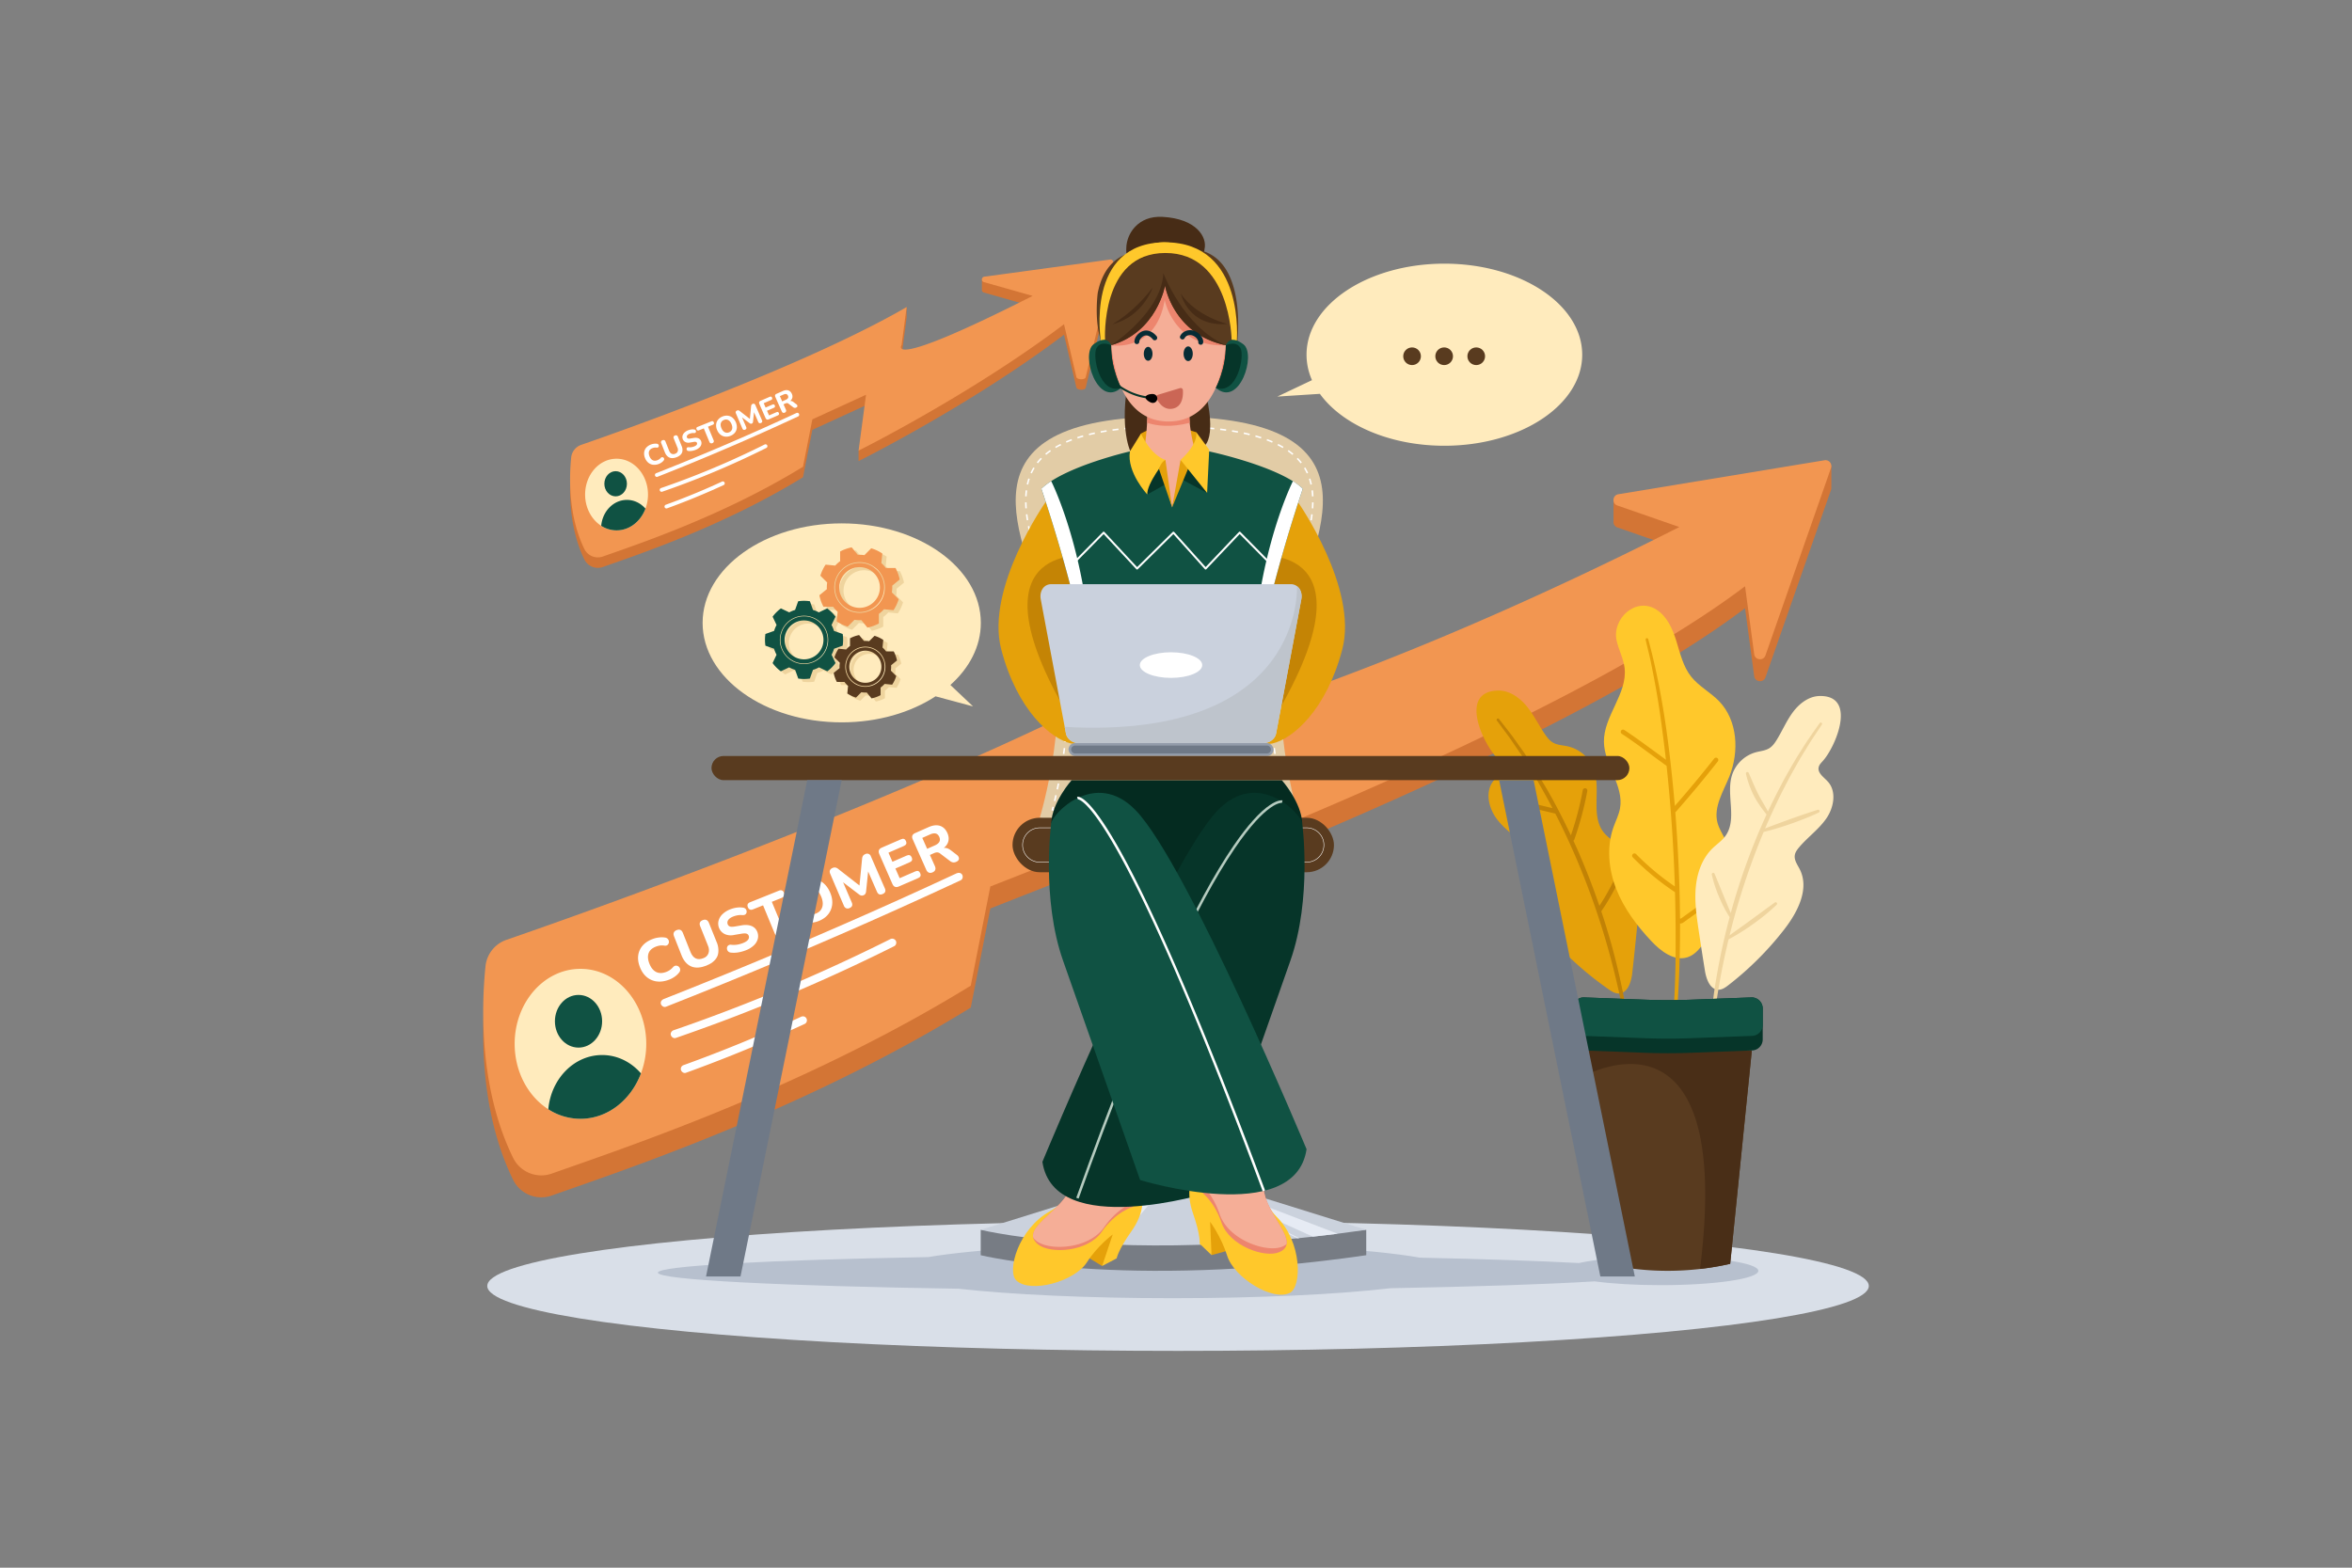 <svg xmlns="http://www.w3.org/2000/svg" viewBox="0 0 4680 3120"><rect x="0" y="0" width="4680" height="3120" fill="#808080" stroke="none"/><defs><style>.cls-1,.cls-6{fill:#fff;}.cls-1{opacity:0;}.cls-2{fill:#d37535;}.cls-3{fill:#f29651;}.cls-4{fill:#ffebbd;}.cls-5{fill:#105243;}.cls-7{fill:#d9dfe8;}.cls-8{fill:#b7c0ce;}.cls-9{fill:#e5a10a;}.cls-10{fill:#c18205;}.cls-11{fill:#ffc82b;}.cls-12{fill:#efd49e;}.cls-13{fill:#c7c365;}.cls-14{fill:#593b1f;}.cls-15{fill:#492e17;}.cls-16{fill:#063529;}.cls-17{fill:#e2cca6;}.cls-18{fill:#c48405;}.cls-19{fill:#ffcc5a;}.cls-20{fill:#ffe0a1;}.cls-21{fill:#777c84;}.cls-22{fill:#cbd2dd;}.cls-23{fill:#e6ebf4;}.cls-24{fill:#16292d;}.cls-25{fill:#472c16;}.cls-26{fill:#f5ae97;}.cls-27{fill:#ed856e;}.cls-28{fill:#351314;}.cls-29{fill:#072c35;}.cls-30{fill:#cb6655;}.cls-31{fill:#020202;}.cls-32{fill:#042b20;}.cls-33{fill:#b6ccc0;}.cls-34{fill:#cad1dd;}.cls-35{fill:#939caa;}.cls-36{fill:#6f7987;}.cls-37{fill:#bec4cc;}</style></defs><title>10</title><g id="_10" data-name="10"><rect class="cls-1" width="4680" height="3120"/><path class="cls-2" d="M3644,926.76l-64.28,18.83-11.21,13.91,1.92,10.06L3319.27,1011l-11.22-17.15h-97.5v42l.27.08a11.45,11.45,0,0,0,7.45,13.79l123.19,42.85c-623,315.71-999.26,405.68-999.26,405.68l21-158.13v-43.67l-67.72,53.79,5.49,16,11.25,2.67c-435.09,239.47-1137.65,487.6-1304.48,545.22a62.34,62.34,0,0,0-41.69,52.55c-7.67,74.65-14.13,240.17,54.85,381.18a62.46,62.46,0,0,0,76.88,31.52c149.88-52.93,501.72-169.86,833.8-374l39-197.39,234.55-92.17-11.81,54.9-13.86,20.75v43.67S3085,1503.59,3472.3,1210.46l18.19,135.19c1.63,12.1,18.43,13.81,22.45,2.29l130.39-373a11.39,11.39,0,0,0,.47-5.94l.2-.18Z"/><path class="cls-3" d="M3630.49,916l-410.3,67.63c-11.87,2-13.28,18.45-1.92,22.41l123.19,42.85c-623,315.71-999.26,405.68-999.26,405.68l21-158.13c-428.89,248-1181.95,514-1355.46,574a62.34,62.34,0,0,0-41.69,52.55c-7.67,74.65-14.13,240.17,54.85,381.18a62.46,62.46,0,0,0,76.88,31.52c149.88-52.93,501.72-169.86,833.8-374l39-197.39,234.55-92.17-25.67,119.32S3085,1459.92,3472.3,1166.79L3490.49,1302c1.63,12.1,18.43,13.81,22.45,2.28l130.39-373A11.6,11.6,0,0,0,3630.49,916Z"/><path class="cls-4" d="M1285.92,2077.4a166.52,166.52,0,0,1-10.57,58.82c-20,53.17-66.36,90.41-120.35,90.41a118.09,118.09,0,0,1-64-19c-39.94-25.56-66.93-74.29-66.93-130.22,0-82.42,58.62-149.24,130.92-149.24S1285.92,1995,1285.92,2077.4Z"/><ellipse class="cls-5" cx="1151.13" cy="2032.52" rx="46.96" ry="52.42"/><path class="cls-5" d="M1275.35,2136.22c-20,53.17-66.36,90.41-120.35,90.41a118.09,118.09,0,0,1-64-19c5.49-60.6,51.33-107.91,107.09-107.91C1228.42,2099.71,1255.8,2113.7,1275.35,2136.22Z"/><path class="cls-6" d="M1331,1949.89q-13.11,4.9-24.43,3.32a38.36,38.36,0,0,1-19.89-8.84q-8.58-7.27-13.41-19.7t-3.33-23.28a36.47,36.47,0,0,1,8.77-19.43q7.32-8.46,20.35-13.31a51.73,51.73,0,0,1,12.15-2.88,43.71,43.71,0,0,1,11.75.08,9.16,9.16,0,0,1,6.31,3.4,8.56,8.56,0,0,1,1.73,5.89,8,8,0,0,1-2.56,5.32c-1.54,1.43-3.73,2-6.48,1.53a29.94,29.94,0,0,0-8.34-.21,36.09,36.09,0,0,0-8,2q-11.57,4.32-14.91,13t1.41,20.92q4.77,12.19,13.28,16.59t20.12.08a35,35,0,0,0,7.17-3.71,32,32,0,0,0,6.29-5.57c1.92-2.18,4-3.26,6.09-3.25a8.19,8.19,0,0,1,5.49,2.05,8.11,8.11,0,0,1,.84,11.55,39.48,39.48,0,0,1-8.77,8.3A51.66,51.66,0,0,1,1331,1949.89Z"/><path class="cls-6" d="M1404.88,1922c-8.53,3.26-19.78,5.65-29.6,1.38-9.33-4-15.65-12.82-19.17-22.14q-7.53-19-15-38c-1.11-2.82-1.21-5.29-.29-7.39s2.81-3.69,5.7-4.79q8.76-3.32,12.25,5.49,7.53,19,15.12,38,3.83,9.59,10.23,12.74t14.85-.09c11.59-3.7,14.38-15.62,9.47-25.87q-7.64-19-15.22-38-3.51-8.81,5.22-12.17c2.8-1.07,5.24-1.14,7.32-.18s3.69,2.84,4.82,5.66q7.59,18.93,15.24,37.84c3.86,8,5.22,20.6,1.54,28.87C1423.11,1912.94,1413.24,1918.77,1404.88,1922Z"/><path class="cls-6" d="M1483.9,1891.33a73.69,73.69,0,0,1-15.2,4.15,51.06,51.06,0,0,1-14.49.37,8.33,8.33,0,0,1-5.83-2.95,8.77,8.77,0,0,1-1.9-5.64,7.31,7.31,0,0,1,2.11-5.19,7.45,7.45,0,0,1,6.25-1.8,44.88,44.88,0,0,0,11.66-.17A54.87,54.87,0,0,0,1478,1877q8.18-3.21,10.72-7.12a7.88,7.88,0,0,0,1-7.68,6.65,6.65,0,0,0-4.59-4.12c-2.17-.61-5.52-.53-10,.21l-13.91,2.36c-12.24,2.87-25.2-1.42-30.28-13.43a23.22,23.22,0,0,1-1.19-14.66,28.09,28.09,0,0,1,7.86-13.17,45.58,45.58,0,0,1,15.63-9.72,56.22,56.22,0,0,1,13-3.38,41.65,41.65,0,0,1,12.51.16,7.9,7.9,0,0,1,5.26,2.94,8.36,8.36,0,0,1,1.69,5.27,6.67,6.67,0,0,1-2.21,4.87c-1.42,1.33-3.65,1.93-6.58,1.7a36.65,36.65,0,0,0-9,.34,44.32,44.32,0,0,0-8.95,2.48c-4.75,1.87-8.06,4.21-9.92,7a8.8,8.8,0,0,0-1,8.58,7.14,7.14,0,0,0,4.5,4.3c2.13.71,5.32.71,9.58,0l13.88-2.36c12.16-2,25.26,0,30.61,12.41a22.63,22.63,0,0,1,1.27,14.41,27.46,27.46,0,0,1-7.81,13A47.38,47.38,0,0,1,1483.9,1891.33Z"/><path class="cls-6" d="M1554.11,1863.19q-4.3,1.72-7.53.31a9.88,9.88,0,0,1-5-5.63q-11.67-28-23.23-56.07c-8,3.19-12,4.78-19.94,8q-7.32,2.91-10.23-4.2t4.42-10q28.62-11.38,57.18-22.93,7.28-3,10.22,4.13t-4.34,10c-8,3.22-11.92,4.82-19.88,8q11.61,28,23.31,56c1.18,2.8,1.35,5.27.53,7.41S1557,1862,1554.11,1863.19Z"/><path class="cls-6" d="M1629.85,1832.66a44.09,44.09,0,0,1-22.66,3.39,38.44,38.44,0,0,1-19.65-8.44q-8.7-7-13.78-19.18t-4-23.17a37.17,37.17,0,0,1,7.77-19.54q6.64-8.54,18.37-13.35t22.57-3.47a38.07,38.07,0,0,1,19.51,8.32q8.65,7,13.79,19t4.17,23.19a37.12,37.12,0,0,1-7.65,19.73Q1641.66,1827.8,1629.85,1832.66Zm-6.19-14.57q9.87-4.06,12.53-13.15t-2.45-21.1q-5.16-12.15-13.45-16.56t-18.24-.33q-9.72,4-12.46,13T1592,1801q5.07,12,13.5,16.57T1623.66,1818.09Z"/><path class="cls-6" d="M1690.42,1807.23a8.39,8.39,0,0,1-6.72.35,8.93,8.93,0,0,1-4.53-5q-13.71-31.87-27.29-63.81-1.65-3.85-.4-6.78a9,9,0,0,1,5.14-4.55,10.06,10.06,0,0,1,5.84-.89,13.65,13.65,0,0,1,5.44,2.78q21.11,16.56,42.29,33,2.6-26.55,5.17-53.09a13.45,13.45,0,0,1,1.74-5.83,9.77,9.77,0,0,1,4.58-3.51,7.79,7.79,0,0,1,11.27,4.55q13.8,31.82,27.73,63.58,3.46,7.9-4.32,11.25c-5.26,2.25-9.06.74-11.36-4.53q-8.8-20.16-17.56-40.32-2.07,20.08-4.15,40.18a11.58,11.58,0,0,1-1.48,4.34,7.27,7.27,0,0,1-3.5,2.72,7.67,7.67,0,0,1-4.46.65,10.31,10.31,0,0,1-4.15-1.95q-16.1-12.2-32.13-24.44,8.61,20,17.26,40.07Q1698.25,1804,1690.42,1807.23Z"/><path class="cls-6" d="M1788.6,1764.25q-9,3.88-12.91-5-13.1-29.77-26.09-59.59-3.87-8.9,5.07-12.75,19.21-8.31,38.41-16.69,6.7-2.92,9.6,3.64t-3.77,9.62q-15.53,6.78-31.06,13.52c3.17,7.24,4.75,10.86,7.93,18.1q14.29-6.19,28.58-12.44,6.83-3,9.79,3.7t-3.88,9.67q-14.3,6.24-28.61,12.45c3.39,7.72,5.1,11.57,8.5,19.29q15.61-6.78,31.2-13.58,6.75-3,9.67,3.61t-3.77,9.63Q1807.94,1755.88,1788.6,1764.25Z"/><path class="cls-6" d="M1855.66,1736.13c-2.8,1.23-5.28,1.41-7.44.52a9.83,9.83,0,0,1-5.09-5.48q-13.56-30.33-27-60.72-3.82-8.65,4.84-12.47,13.32-5.87,26.61-11.78,12.92-5.73,22.68-2.64t14.79,14.22q3.87,8.63,2,16.34t-9.15,13.47q6.6-.85,13.34,4.14c5,3.8,7.48,5.7,12.48,9.49q4.18,3.12,4.37,7.3c.13,2.79-1.65,5-5.31,6.64a11.53,11.53,0,0,1-6.63,1.13,13.44,13.44,0,0,1-6.08-2.92c-7.72-5.84-11.58-8.77-19.27-14.62a10,10,0,0,0-5.93-2.35,15.1,15.1,0,0,0-6.21,1.45l-8.35,3.7c4,8.84,5.93,13.25,9.89,22.08,1.25,2.77,1.5,5.23.75,7.4S1858.45,1734.89,1855.66,1736.13Zm-10.8-46.82,15.26-6.77q13.71-6.09,8.81-17t-18.53-4.72c-6.09,2.71-9.14,4.06-15.24,6.75C1839,1676.25,1841,1680.6,1844.86,1689.31Z"/><path class="cls-6" d="M1324.84,2003.74q58-22.85,115.64-46.35t115.09-47.71q57.57-24.27,114.86-49.19,57.12-24.87,113.93-50.41t113.34-51.75l14-6.5c3.92-1.82,4.91-7.46,2.87-10.94-2.35-4-7-4.7-11-2.87q-56.2,26.16-112.73,51.68T1677.54,1840q-56.8,24.84-113.92,49-56.67,24-113.63,47.29-57.39,23.49-115,46.3l-14.36,5.67c-4,1.58-6.82,5.35-5.58,9.84,1,3.82,5.79,7.18,9.84,5.59Z"/><path class="cls-6" d="M1344.77,2065.71q43.39-15,86.39-31t85.57-33.27q43.15-17.42,85.84-35.93,42.12-18.26,83.75-37.6t82.76-39.75l10.37-5.17c3.75-1.87,5.1-7.47,2.87-10.94a8.2,8.2,0,0,0-11-2.87q-40.87,20.44-82.25,39.84-41.56,19.49-83.63,37.89c-28.33,12.39-54.43,23.42-83,35.07q-42.33,17.22-85.09,33.37t-85.91,31.18q-5.46,1.9-10.94,3.79c-4,1.37-7,5.55-5.59,9.85,1.27,3.91,5.61,7,9.85,5.58Z"/><path class="cls-6" d="M1364.8,2135.08q23.37-8.46,46.59-17.31t46.3-18.09q23.07-9.25,46-18.88,23.64-9.95,47.12-20.27,22.64-10,45.1-20.31l5.73-2.65a8,8,0,0,0,3.67-4.78,8.18,8.18,0,0,0-.8-6.16,8.09,8.09,0,0,0-4.78-3.68,9.12,9.12,0,0,0-6.17.81q-35.86,16.6-72.16,32.26-10.25,4.41-20.52,8.75l1.91-.81q-27.48,11.6-55.19,22.63t-55.64,21.5q-15.66,5.86-31.39,11.56a8.59,8.59,0,0,0-4.79,3.68,8.18,8.18,0,0,0-.8,6.16c1.25,3.86,5.63,7.12,9.84,5.59Z"/><path class="cls-2" d="M2215.3,521.71l-30.7,9-5.36,6.65.92,4.8-136.09,28.67-5.36-8.19-84.91-7.1V575.6l.12,0a5.47,5.47,0,0,0,3.56,6.59l97.19,27.57C1757.06,760.62,1794,707.56,1794,707.56L1804,632V611.15l-32.36,25.7,2.63,7.62,5.37,1.27c-207.85,114.4-543.47,232.94-623.17,260.46a29.8,29.8,0,0,0-19.92,25.11c-3.66,35.66-6.74,114.73,26.21,182.09a29.83,29.83,0,0,0,36.72,15.06c71.6-25.29,239.68-81.15,398.33-178.67l18.62-94.3,106.84-49L1715,886.91l-6.62,9.91v20.86s223.77-111.52,408.77-251.55l24.52,104.72c.78,5.77,16.65,6.59,18.57,1.09L2215,544.72a5.56,5.56,0,0,0,.22-2.84l.09-.08Z"/><path class="cls-3" d="M2208.85,516.56l-250.45,34.1a5.55,5.55,0,0,0-.92,10.71l97.19,27.57C1757.06,739.76,1794,686.69,1794,686.69l10-75.54c-204.89,118.48-564.64,245.56-647.53,274.19a29.78,29.78,0,0,0-19.92,25.1c-3.66,35.67-6.74,114.74,26.21,182.1a29.84,29.84,0,0,0,36.72,15.06c71.6-25.29,239.68-81.15,398.33-178.68l18.62-94.29,106.84-49L1708.4,896.82s223.77-111.52,408.77-251.55L2141.69,750c.78,5.78,16.65,6.6,18.57,1.09L2215,523.86A5.55,5.55,0,0,0,2208.85,516.56Z"/><path class="cls-4" d="M1289.38,984.23a79.61,79.61,0,0,1-5.05,28.1c-9.56,25.4-31.7,43.19-57.49,43.19a56.39,56.39,0,0,1-30.57-9.08c-19.08-12.21-32-35.49-32-62.21,0-39.37,28-71.29,62.54-71.29S1289.38,944.86,1289.38,984.23Z"/><ellipse class="cls-5" cx="1224.99" cy="962.79" rx="22.44" ry="25.04"/><path class="cls-5" d="M1284.33,1012.33c-9.56,25.4-31.7,43.19-57.49,43.19a56.39,56.39,0,0,1-30.57-9.08c2.62-29,24.52-51.55,51.16-51.55C1261.91,994.89,1275,1001.57,1284.33,1012.33Z"/><path class="cls-6" d="M1310.93,923.32a23.86,23.86,0,0,1-11.67,1.59,18.25,18.25,0,0,1-9.5-4.23,22.91,22.91,0,0,1-6.41-9.41,22.46,22.46,0,0,1-1.59-11.12,17.41,17.41,0,0,1,4.19-9.28,23.35,23.35,0,0,1,9.72-6.36,24.29,24.29,0,0,1,5.81-1.37,21,21,0,0,1,5.61,0,4.4,4.4,0,0,1,3,1.63,4.08,4.08,0,0,1,.82,2.81,3.77,3.77,0,0,1-1.22,2.54,3.56,3.56,0,0,1-3.1.74,13.64,13.64,0,0,0-4-.1,16.37,16.37,0,0,0-3.83.94q-5.52,2.06-7.12,6.22t.67,10q2.28,5.82,6.35,7.93t9.61,0a16.86,16.86,0,0,0,3.42-1.77,14.92,14.92,0,0,0,3-2.66,3.72,3.72,0,0,1,5.53-.58,3.88,3.88,0,0,1,.4,5.52,18.66,18.66,0,0,1-4.19,4A24.64,24.64,0,0,1,1310.93,923.32Z"/><path class="cls-6" d="M1346.21,910c-4.08,1.56-9.45,2.7-14.14.66-4.46-1.93-7.47-6.12-9.16-10.57q-3.6-9.06-7.17-18.13a4,4,0,0,1,2.58-5.82c2.79-1.06,4.74-.18,5.85,2.62q3.6,9.09,7.23,18.17c1.21,3.06,2.84,5.08,4.88,6.09a8.64,8.64,0,0,0,7.1,0c5.53-1.77,6.87-7.47,4.52-12.36q-3.64-9.08-7.27-18.15-1.68-4.2,2.5-5.81a4.43,4.43,0,0,1,3.49-.09,4.69,4.69,0,0,1,2.3,2.71q3.63,9,7.28,18.07c1.85,3.82,2.5,9.84.74,13.8C1354.92,905.67,1350.2,908.45,1346.21,910Z"/><path class="cls-6" d="M1384,895.35a35.38,35.38,0,0,1-7.26,2,24.78,24.78,0,0,1-6.93.18,4,4,0,0,1-2.78-1.41,4.19,4.19,0,0,1-.9-2.7,3.46,3.46,0,0,1,1-2.48,3.59,3.59,0,0,1,3-.86,20.9,20.9,0,0,0,5.57-.08,26,26,0,0,0,5.5-1.48q3.9-1.53,5.12-3.4a3.79,3.79,0,0,0,.48-3.67,3.22,3.22,0,0,0-2.2-2,12.24,12.24,0,0,0-4.8.11l-6.64,1.12c-5.85,1.38-12-.68-14.46-6.41a11.07,11.07,0,0,1-.57-7,13.39,13.39,0,0,1,3.75-6.28,21.73,21.73,0,0,1,7.47-4.65,26.37,26.37,0,0,1,6.22-1.61,19.77,19.77,0,0,1,6,.07,3.81,3.81,0,0,1,2.52,1.41,3.92,3.92,0,0,1,.8,2.51,3.17,3.17,0,0,1-1,2.33,4,4,0,0,1-3.14.81,17.91,17.91,0,0,0-4.32.16,21.32,21.32,0,0,0-4.28,1.19,9.65,9.65,0,0,0-4.74,3.37,4.21,4.21,0,0,0-.5,4.1,3.42,3.42,0,0,0,2.15,2.05,10,10,0,0,0,4.58,0l6.63-1.12c5.81-1,12.06,0,14.62,5.92a10.83,10.83,0,0,1,.61,6.88,13.11,13.11,0,0,1-3.73,6.23A22.62,22.62,0,0,1,1384,895.35Z"/><path class="cls-6" d="M1417.5,881.9a4.55,4.55,0,0,1-3.6.15,4.72,4.72,0,0,1-2.38-2.69q-5.58-13.38-11.1-26.79c-3.81,1.53-5.71,2.29-9.52,3.8q-3.51,1.39-4.89-2c-.93-2.26-.22-3.86,2.11-4.78q13.67-5.45,27.32-11c2.32-.94,3.94-.28,4.88,2s.25,3.85-2.08,4.79c-3.79,1.54-5.69,2.3-9.49,3.83q5.55,13.39,11.14,26.77a4.68,4.68,0,0,1,.25,3.54A4.3,4.3,0,0,1,1417.5,881.9Z"/><path class="cls-6" d="M1453.68,867.32a21.07,21.07,0,0,1-10.82,1.62,18.49,18.49,0,0,1-9.39-4,22.77,22.77,0,0,1-6.58-9.17,22.44,22.44,0,0,1-1.9-11.07,17.75,17.75,0,0,1,3.71-9.33,20.91,20.91,0,0,1,8.78-6.38,21.24,21.24,0,0,1,10.78-1.66,18.22,18.22,0,0,1,9.32,4,25.14,25.14,0,0,1,8.58,20.15,17.75,17.75,0,0,1-3.66,9.43A20.81,20.81,0,0,1,1453.68,867.32Zm-3-7a9.57,9.57,0,0,0,6-6.28q1.27-4.33-1.17-10.09t-6.42-7.9a9.82,9.82,0,0,0-8.72-.16,9.59,9.59,0,0,0-6,6.19q-1.32,4.27,1.13,10.08t6.45,7.92A9.73,9.73,0,0,0,1450.72,860.36Z"/><path class="cls-6" d="M1482.62,855.17a4,4,0,0,1-3.21.17,4.22,4.22,0,0,1-2.16-2.39q-6.55-15.23-13-30.48a4,4,0,0,1-.19-3.24,4.24,4.24,0,0,1,2.45-2.17,4.78,4.78,0,0,1,2.79-.43,6.5,6.5,0,0,1,2.6,1.33q10.08,7.9,20.2,15.77,1.25-12.68,2.47-25.36a6.44,6.44,0,0,1,.83-2.78,4.62,4.62,0,0,1,2.19-1.68,4.06,4.06,0,0,1,3.19-.22,4.17,4.17,0,0,1,2.19,2.39q6.6,15.2,13.25,30.38,1.66,3.76-2.06,5.37t-5.43-2.17q-4.2-9.63-8.39-19.26l-2,19.2a5.6,5.6,0,0,1-.7,2.07,3.58,3.58,0,0,1-1.68,1.3,3.69,3.69,0,0,1-2.13.31,4.92,4.92,0,0,1-2-.93q-7.69-5.82-15.35-11.68,4.11,9.58,8.24,19.15C1485.81,852.34,1485.11,854.13,1482.62,855.17Z"/><path class="cls-6" d="M1529.52,834.64q-4.29,1.86-6.17-2.39-6.25-14.22-12.46-28.47-1.85-4.24,2.42-6.09,9.18-4,18.35-8c2.14-.93,3.66-.35,4.59,1.74s.33,3.66-1.8,4.59l-14.84,6.46,3.78,8.65q6.84-3,13.66-5.94c2.17-1,3.73-.37,4.67,1.76s.33,3.67-1.85,4.62l-13.67,5.95,4.07,9.22,14.9-6.49q3.22-1.41,4.62,1.72t-1.8,4.6Q1538.77,830.64,1529.52,834.64Z"/><path class="cls-6" d="M1561.55,821.2a4.4,4.4,0,0,1-3.55.25,4.68,4.68,0,0,1-2.43-2.61q-6.48-14.51-12.9-29c-1.22-2.76-.45-4.74,2.31-6q6.36-2.8,12.71-5.63c4.11-1.82,7.72-2.25,10.84-1.26s5.46,3.25,7.06,6.8a11.87,11.87,0,0,1,1,7.8,11.6,11.6,0,0,1-4.37,6.43,8.7,8.7,0,0,1,6.37,2c2.38,1.82,3.58,2.72,6,4.54a4.55,4.55,0,0,1,2.08,3.48c.06,1.34-.78,2.39-2.53,3.18a5.6,5.6,0,0,1-3.17.54,6.4,6.4,0,0,1-2.91-1.4l-9.2-7a4.71,4.71,0,0,0-2.84-1.12,7.09,7.09,0,0,0-3,.69l-4,1.77c1.88,4.22,2.83,6.32,4.72,10.54a4.7,4.7,0,0,1,.36,3.54A4.27,4.27,0,0,1,1561.55,821.2Zm-5.16-22.36,7.3-3.24q6.54-2.91,4.2-8.13t-8.85-2.26l-7.28,3.23Z"/><path class="cls-6" d="M1308,949q27.69-10.9,55.25-22.14t55-22.79q27.49-11.6,54.87-23.5t54.43-24.08q27.13-12.19,54.14-24.72l6.68-3.1c1.87-.88,2.34-3.57,1.37-5.23a3.9,3.9,0,0,0-5.23-1.37q-26.85,12.5-53.85,24.68t-54.14,24.06q-27.15,11.86-54.43,23.41-27.06,11.46-54.28,22.59-27.42,11.22-55,22.12l-6.86,2.7a3.94,3.94,0,0,0-2.67,4.7c.5,1.83,2.77,3.43,4.7,2.67Z"/><path class="cls-6" d="M1317.49,978.65q41.54-14.32,82.29-30.77,41-16.54,81.07-35.17,22.31-10.37,44.3-21.37a3.86,3.86,0,0,0,1.37-5.22,3.91,3.91,0,0,0-5.23-1.38q-39.07,19.54-79.12,37.08-39.75,17.4-80.45,32.76-23,8.68-46.26,16.7a3.91,3.91,0,0,0-2.67,4.7,3.85,3.85,0,0,0,4.7,2.67Z"/><path class="cls-6" d="M1327.06,1011.79q45-16.31,88.89-35.63,12.18-5.35,24.25-10.95c1.87-.87,2.34-3.57,1.37-5.23a3.91,3.91,0,0,0-5.23-1.37c-28.42,13.16-57.14,25.31-86.38,36.52q-12.42,4.77-24.93,9.29a3.92,3.92,0,0,0-2.67,4.7,3.85,3.85,0,0,0,4.7,2.67Z"/><ellipse class="cls-7" cx="2344.04" cy="2559.31" rx="1374.49" ry="129.23"/><path class="cls-8" d="M3304.62,2500.7c-68.24,0-128.24,5.17-162.85,13-81.33-4.34-189.54-8-316.35-10.71-95.65-16.82-280.43-28.21-492.71-28.21-207.38,0-388.53,10.87-485.95,27.05-319.48,5.82-537.66,17.51-537.66,31,0,14.31,246.2,26.61,598.52,32,103.07,11.53,255.29,18.82,425.09,18.82,174.73,0,330.84-7.72,433.94-19.83,170-3.09,311.32-7.85,406.4-13.65,34.59,4.69,80.8,7.55,131.57,7.55,107.2,0,194.09-12.76,194.09-28.5S3411.82,2500.7,3304.62,2500.7Z"/><path class="cls-9" d="M2980.3,1374.34c22.43-.65,42.9,13.55,57.21,30.84s24.06,37.83,36.77,56.32c4.4,6.4,9.34,12.72,16.09,16.56,8.7,4.94,19.2,5.12,29,7.26a72.89,72.89,0,0,1,51.82,45c15.23,41-7.22,93.49,20.61,127.22,7.79,9.45,18.58,15.84,27.76,23.93,22.33,19.68,34.39,49,38.72,78.4s1.67,59.41-1.22,89q-4.29,43.88-9.18,87.69c-2,17.78-9.15,40.49-27,40.67-7.47.08-14.18-4.25-20.3-8.52a656.52,656.52,0,0,1-122.65-111c-29.63-34.55-56.88-81.65-38.55-123.31,4.3-9.77,11.12-19.59,9.13-30.07-1.18-6.26-5.38-11.48-9.71-16.14-18.88-20.31-43-35.54-59.91-57.53s-24.62-55.2-7.11-76.7c7.89-9.67,21-18.93,17.82-31-1.34-5.08-5.43-8.88-9.15-12.58C2951.91,1482.15,2901.06,1376.66,2980.3,1374.34Z"/><path class="cls-10" d="M3027.21,1502.48c-6.41-9.37-16.28-23.86-22.85-33.46l-25.71-34.74a2.63,2.63,0,1,1,4.11-3.27c8.9,11.43,17.89,22.8,26.66,34.35,6,8.46,16.08,22.55,22.06,31l1.58,2.21,1.49,2.27,11.87,18.22c6.84,10.13,16.69,26.37,22.92,37,20.3,33.39,39.27,70.19,56.42,106.46a626.87,626.87,0,0,0,23.75-90.45,4.6,4.6,0,0,1,9,1.66,637.39,637.39,0,0,1-25.89,97,4.59,4.59,0,0,1-1.92,2.37c2.82,6.07,5.6,12.13,8.31,18.13,15.87,36.18,30.45,73.52,43.46,111.46a438.27,438.27,0,0,0,34-61.81,4.6,4.6,0,0,1,8.4,3.76,446.64,446.64,0,0,1-37.68,67.63,4.38,4.38,0,0,1-1.09,1.1,1317.9,1317.9,0,0,1,39.92,146.27c4.61,20.41,8.55,43.62,12.06,64.07,2.14,14.33,4.06,28.69,6,43a2.86,2.86,0,1,1-5.68.75c-5.22-33.45-12.25-73.42-20-106.2-26.77-117.71-68.34-234.26-123.74-342.23l-.16,0a4.43,4.43,0,0,1-1.08-.13l-98.84-23.66a4.6,4.6,0,1,1,2.14-9l92.43,22.12q-12.87-24.54-26.69-48.45C3052.22,1541.65,3038.47,1520.28,3027.21,1502.48Z"/><path class="cls-11" d="M3295.9,1213.2c21.52,13.6,32.37,38.88,39.88,63.21s13.36,50.09,29.15,70.07c15.42,19.53,38.66,31.3,55.9,49.24,36.86,38.38,40.07,100.24,20.27,149.64-12,29.94-31.82,60.6-23.7,91.82,3.15,12.11,10.29,22.72,15.62,34,15,31.94,15.22,69.42,6.38,103.6s-26.12,65.57-45.08,95.35c-9.17,14.4-19.92,29.44-36.11,34.85-26.59,8.89-53.42-11.76-72.6-32.22-28.68-30.58-54.4-64.75-69.68-103.79s-19.43-83.51-5.33-123c4.41-12.34,10.55-24.18,12.9-37.07,8.22-45.18-31.32-86.41-32-132.32-.8-51.61,47.33-96.12,41.11-147.36-2.29-18.8-11.83-36-15.89-54.47C3207.23,1231.74,3254.62,1187.1,3295.9,1213.2Z"/><path class="cls-9" d="M3225.65,1454.1a4.61,4.61,0,0,1,6.38-1.31c18.1,11.91,35.81,24.85,52.94,37.36l29.83,21.79q-5.15-45.84-11.7-91.5c-4.68-32.54-10.74-66.16-17.37-98.49-2.86-14.73-7.83-33.67-11.21-48.71a2.63,2.63,0,0,1,5.07-1.37c29.44,108.46,43.24,220.41,53,332.11,26.83-30.65,53.14-62.35,78.28-94.34a4.6,4.6,0,1,1,7.23,5.69c-26.65,33.92-54.61,67.53-83.11,99.9a4.55,4.55,0,0,1-1.42,1.07c5.34,70.13,8.78,140.84,9.33,211.5a4.48,4.48,0,0,1,1.36.6l57.69-41.39a4.6,4.6,0,1,1,5.37,7.48L3349.37,1836a10.65,10.65,0,0,1-5.92,2c-.18,0-.35,0-.52,0,.22,60.81-1.73,121.58-6.52,181.89-1.07,14.92-3.53,34.76-5.11,50a2.87,2.87,0,1,1-5.7-.65c1.18-15.11,3.29-34.73,4.12-49.84,2.05-32.79,3.63-67.18,4.11-100q1.05-71.88-.89-143.83a519.07,519.07,0,0,1-84-69.3,4.6,4.6,0,1,1,6.57-6.45,509.72,509.72,0,0,0,77.1,64.4q-3.71-120.24-16.46-240l-.24-.15-36.37-26.56c-17-12.45-34.66-25.32-52.57-37.11A4.61,4.61,0,0,1,3225.65,1454.1Z"/><path class="cls-4" d="M3620.6,1385.18c-21.36.43-40.16,14.89-52.95,32s-21.11,37.1-32.33,55.28c-3.88,6.29-8.29,12.53-14.53,16.49-8,5.11-18,5.77-27.21,8.26a69.41,69.41,0,0,0-47.16,45.21c-12.57,39.69,11.24,88.56-13.64,121.94-7,9.34-16.93,15.93-25.28,24.05-20.31,19.76-30.4,48.16-33.15,76.36s1.2,56.57,5.33,84.59q6.14,41.52,12.84,83c2.72,16.82,10.59,38.07,27.62,37.41,7.1-.27,13.27-4.7,18.89-9a625,625,0,0,0,111.43-111.28c26.56-34.25,50.27-80.3,30.89-119.06-4.55-9.09-11.49-18.11-10.1-28.17.84-6,4.58-11.16,8.49-15.8,17-20.19,39.24-35.81,54.26-57.51s20.83-53.64,3.18-73.26c-7.95-8.83-20.86-17-18.4-28.64,1-4.89,4.75-8.69,8.12-12.38C3652.64,1486.36,3696.06,1383.67,3620.6,1385.18Z"/><path class="cls-12" d="M3410.85,1973.63a1343.72,1343.72,0,0,1,30.78-148.32c-.06-.08-.13-.15-.19-.24a264,264,0,0,1-21.15-40.79,253.59,253.59,0,0,1-14.16-43.73,2.89,2.89,0,0,1,5.47-1.73c10.64,25.71,21.54,52.52,32.24,78.35a1272,1272,0,0,1,71.22-196.1c-9.36-11.85-18.23-24-25.24-37.5a190.74,190.74,0,0,1-15.75-43.56,2.88,2.88,0,0,1,5.42-1.85c6.26,13.79,11.59,27.79,18.5,41.21,6.05,12.11,13.45,23.57,19.93,35.55q12.54-26.81,26.35-52.91c9.23-18,21.6-38.93,31.83-56.32,2.66-4.17,7-10.94,9.78-15.26,10.51-17,23.46-35.18,34.93-51.33a2.63,2.63,0,0,1,4.33,3s-22.83,34.33-22.86,34.35c-5.71,9.33-14.46,23.59-20.15,32.89-6.31,11.38-15.27,26.7-21.4,38.1-3.21,6.22-11,21.29-14.18,27.39-7.24,14.14-15.47,32-22.22,46.36q-6.21,13.71-12.1,27.62c7.43-3,14.91-5.77,22.39-8.54,27.19-10,54.73-20,82.39-28.62a2.88,2.88,0,0,1,2.09,5.34c-8.78,4.26-17.73,8.09-26.77,11.72-27,10.74-54.68,20.11-83,27a1413.9,1413.9,0,0,0-67.9,205.87q9.54-7,19.13-13.79c22.94-16.32,48.1-35.23,71-51.65a2.88,2.88,0,0,1,3.67,4.41,387.47,387.47,0,0,1-33.68,28.76c-19.62,14.87-40.12,28.64-61.93,40.1l-.06,0c-8.44,35-15.55,70.22-21.24,105.41-3.87,24-8,56.88-10.58,81.62a2.87,2.87,0,1,1-5.72-.47Q3405.23,2014.65,3410.85,1973.63Z"/><path class="cls-13" d="M3151,2090.67h.06l-.06,0Z"/><path class="cls-14" d="M3485.8,2090.67l-43.08,424.58a561.41,561.41,0,0,1-246.84.41l-1.81-.41-38.49-375.34-4.58-49.24Z"/><path class="cls-15" d="M3485.8,2090.67l-43.08,424.58a556.83,556.83,0,0,1-59.95,10.23c68.28-547.36-227.19-385.57-227.19-385.57l-4.58-49.24Z"/><path class="cls-16" d="M3507.44,2007v61.64a22,22,0,0,1-22,22l-120.81,4.58q-46.17,1.74-92.39,0l-120.86-4.58a22,22,0,0,1-22-22V2007a22,22,0,0,1,22-22l121.82,4.59q46.17,1.73,92.38,0L3485.4,1985A22,22,0,0,1,3507.44,2007Z"/><path class="cls-5" d="M3507.44,2007v32.65a22,22,0,0,1-22,22l-120.81,4.57q-46.17,1.76-92.39,0l-120.86-4.57a22,22,0,0,1-22-22V2007a22,22,0,0,1,22-22l121.82,4.59q46.17,1.73,92.38,0L3485.4,1985A22,22,0,0,1,3507.44,2007Z"/><path class="cls-17" d="M2566.2,1239.63c50.29-165.65,201.54-410.69-239.55-410.69s-289.83,245-239.54,410.69-18.19,387.89-18.19,387.89l257.73,45,257.74-45S2515.91,1405.27,2566.2,1239.63Z"/><path class="cls-6" d="M2099.76,1614.13l-7.52-1.31.41-1.58q.72-2.74,1.49-5.8l2.91.74c-.37,1.46-.73,2.88-1.08,4.24l4.3.75Z"/><path class="cls-6" d="M2099.91,1594.58l-2.92-.7c.92-3.82,1.83-7.72,2.71-11.6l2.93.67C2101.74,1586.84,2100.83,1590.75,2099.91,1594.58Zm453.46-.13c-.92-3.83-1.83-7.74-2.72-11.63l2.93-.66c.88,3.87,1.79,7.77,2.7,11.59Zm-448.16-23.17-2.94-.63c.83-3.84,1.65-7.76,2.44-11.66l2.94.6C2106.86,1563.49,2106,1567.43,2105.21,1571.28Zm442.87-.12c-.83-3.87-1.66-7.81-2.45-11.7l2.94-.6c.79,3.89,1.61,7.81,2.44,11.66ZM2110,1547.87l-2.95-.56c.75-3.9,1.48-7.84,2.18-11.72l2.95.53C2111.44,1540,2110.71,1544,2110,1547.87Zm433.36-.13c-.74-3.89-1.47-7.85-2.17-11.75l2.95-.53c.7,3.89,1.43,7.83,2.17,11.72Zm-429.14-23.38-3-.5c.66-3.9,1.3-7.85,1.91-11.76l3,.46C2115.48,1516.48,2114.84,1520.45,2114.18,1524.36Zm424.92-.13c-.65-3.91-1.29-7.88-1.9-11.8l3-.46c.61,3.9,1.25,7.86,1.9,11.76Zm-421.23-23.48-3-.43.29-2q.69-4.9,1.34-9.77l3,.39q-.64,4.88-1.34,9.8Zm417.55-.13-.27-1.91q-.71-5-1.36-9.92l3-.4q.66,4.93,1.36,9.9l.27,1.9ZM2121,1477.05l-3-.36c.47-4,.93-7.94,1.34-11.84l3,.32C2121.93,1469.08,2121.47,1473.08,2121,1477.05Zm411.3-.11c-.48-4-.93-8-1.35-11.86l3-.32c.41,3.9.86,7.88,1.34,11.82Zm-408.76-23.66-3-.28c.37-4,.72-8,1-11.87l3,.24C2124.27,1445.3,2123.92,1449.3,2123.54,1453.28Zm406.22-.08c-.37-4-.72-8-1-11.89l3-.24c.32,3.9.66,7.89,1,11.85Zm-404.31-23.76-3-.19c.26-4,.5-8,.7-11.9l3,.16C2126,1421.45,2125.72,1425.46,2125.45,1429.44Zm402.4,0c-.26-4-.5-8-.7-11.92l3-.16c.2,3.93.43,7.93.7,11.88Zm-401.18-23.84-3-.11c.14-4,.25-8,.33-11.9l3,.06C2126.93,1397.55,2126.82,1401.57,2126.67,1405.56Zm400,0c-.14-4-.25-8-.33-11.94l3,0c.08,3.91.19,7.91.33,11.89Zm-.46-23.88v-2c0-3.33,0-6.68.08-10l3,0c0,3.28-.08,6.62-.08,9.93v2Zm-399,0h-3v-2c0-3.32,0-6.67-.07-10l3,0c0,3.29.07,6.65.07,10Zm402.38-23.79-3-.1c.14-4,.31-8,.51-11.94l3,.15C2529.83,1349.88,2529.65,1353.88,2529.52,1357.86Zm-405.73,0c-.13-4-.31-8-.51-11.88l3-.16c.21,3.94.38,8,.52,11.94Zm407-23.74-3-.22c.29-4,.63-8,1-11.92l3,.29C2531.4,1326.15,2531.06,1330.14,2530.77,1334.1Zm-408.24,0c-.29-4-.62-7.95-1-11.85l3-.28c.37,3.92.7,7.93,1,11.91ZM2533,1310.42l-3-.35c.47-4,1-8,1.53-11.87l3,.42C2534,1302.5,2533.47,1306.47,2533,1310.42Zm-412.72,0c-.46-4-1-7.92-1.52-11.79l3-.42c.54,3.89,1.06,7.89,1.52,11.86Zm416.05-23.53-3-.49c.65-4,1.36-7.92,2.11-11.78l3,.57C2537.7,1279,2537,1282.94,2536.34,1286.87Zm-419.37,0c-.65-3.93-1.36-7.87-2.1-11.71l3-.56c.74,3.86,1.45,7.82,2.11,11.77Zm423.88-23.33-2.93-.65c.87-3.91,1.79-7.83,2.76-11.64l2.91.73C2542.63,1255.76,2541.71,1259.65,2540.85,1263.53Zm-428.39,0c-.86-3.89-1.78-7.78-2.74-11.57l2.91-.73c1,3.81,1.89,7.73,2.76,11.65Zm434.2-23-2.88-.82q.9-3.17,1.85-6.29.78-2.58,1.59-5.17l2.87.9q-.81,2.58-1.59,5.14Q2547.55,1237.36,2546.66,1240.49Zm-440,0c-.59-2.09-1.21-4.16-1.83-6.23q-.78-2.57-1.59-5.16l2.86-.89c.54,1.73,1.08,3.46,1.6,5.18q.95,3.12,1.85,6.28Zm447.08-22.71-2.85-.94c1.18-3.59,2.46-7.4,3.8-11.32l2.84,1C2556.17,1210.39,2554.9,1214.19,2553.72,1217.77Zm-454.14,0c-1.19-3.62-2.43-7.32-3.78-11.29l2.84-1c1.36,4,2.6,7.69,3.79,11.32Zm-7.68-22.55q-2-5.57-4-11.23l2.83-1q2,5.67,4,11.25Zm469.51,0-2.83-1q2-5.58,4-11.26l2.83,1Q2563.36,1189.64,2561.41,1195.21Zm-477.49-22.46-4-11.23,2.82-1,4,11.23Zm485.47,0-2.82-1,4-11.23,2.83,1Zm-493.5-22.45q-2-5.62-4-11.26l2.83-1q2,5.63,4,11.24Zm501.54,0-2.83-1q2-5.61,4-11.24l2.83,1Q2579.44,1144.65,2577.43,1150.26ZM2068,1127.75q-1.94-5.67-3.81-11.33l2.85-.94q1.88,5.65,3.8,11.3Zm517.29,0-2.83-1q1.92-5.64,3.79-11.29l2.85,1Q2587.24,1122.07,2585.3,1127.72Zm-524.78-22.67c-1.24-3.9-2.43-7.74-3.54-11.42l2.87-.86c1.11,3.66,2.29,7.49,3.52,11.38Zm532.28,0-2.86-.9c1.23-3.89,2.41-7.71,3.51-11.37l2.88.86C2595.22,1097.31,2594,1101.15,2592.8,1105Zm6.87-22.88-2.89-.81c1.1-3.91,2.14-7.77,3.09-11.48l2.91.75C2601.82,1074.35,2600.77,1078.23,2599.67,1082.16Zm-546,0c-1.11-3.94-2.16-7.83-3.12-11.56l2.91-.74c1,3.7,2,7.57,3.1,11.49Zm552-23.13-2.92-.68c.91-3.94,1.75-7.85,2.5-11.62l2.94.59C2607.39,1051.1,2606.54,1055,2605.62,1059Zm-557.94,0c-.92-4-1.77-7.91-2.52-11.7l2.94-.59c.75,3.76,1.59,7.67,2.5,11.62Zm562.61-23.44-3-.49c.14-.85.28-1.7.41-2.54.48-3.11.91-6.2,1.27-9.2l3,.36c-.37,3-.8,6.16-1.29,9.3C2610.57,1033.8,2610.43,1034.66,2610.29,1035.52Zm-567.28-.06c-.14-.84-.27-1.67-.4-2.51-.49-3.15-.93-6.3-1.3-9.35l3-.37c.37,3,.8,6.14,1.28,9.26.13.83.26,1.66.4,2.49Zm570.14-23.75-3-.22c.29-4,.47-8,.53-11.83l3,.05C2613.63,1003.59,2613.45,1007.63,2613.15,1011.71Zm-573-.06c-.29-4.08-.47-8.12-.53-12l3,0c.06,3.83.23,7.81.52,11.84Zm570.35-23.81c-.21-4-.55-8-1-11.76l3-.38c.49,3.87.85,7.9,1,12Zm-567.68-.06-3-.15c.21-4.09.56-8.13,1.06-12l3,.38C2043.37,979.81,2043,983.77,2042.82,987.78Zm564.64-23.32c-.85-3.89-1.89-7.71-3.08-11.36l2.85-.93a117.7,117.7,0,0,1,3.16,11.65Zm-561.6-.06-2.93-.64a117.72,117.72,0,0,1,3.17-11.65l2.85.93A115.36,115.36,0,0,0,2045.86,964.4Zm554.26-22.25a97.6,97.6,0,0,0-5.48-10.38l2.57-1.56a101.74,101.74,0,0,1,5.64,10.7Zm-546.91-.06-2.73-1.25a101.73,101.73,0,0,1,5.66-10.69l2.56,1.55A100.71,100.71,0,0,0,2053.21,942.09Zm534.76-20a108.53,108.53,0,0,0-7.72-8.86l2.15-2.09a111.08,111.08,0,0,1,7.94,9.11Zm-522.59-.05L2063,920.2a113,113,0,0,1,7.95-9.1l2.15,2.09A107,107,0,0,0,2065.38,922.05Zm506.25-16.82c-2.93-2.47-6.08-4.88-9.36-7.17l1.72-2.46c3.35,2.34,6.57,4.81,9.57,7.33Zm-489.89-.05-1.94-2.29c3-2.52,6.22-5,9.58-7.33l1.71,2.46C2087.81,900.31,2084.66,902.72,2081.74,905.18Zm470.6-13.5c-3.3-1.94-6.79-3.84-10.39-5.65l1.35-2.68c3.65,1.84,7.21,3.77,10.56,5.75Zm-451.31,0-1.52-2.58c3.36-2,6.91-3.91,10.57-5.74l1.34,2.68C2107.83,887.8,2104.33,889.7,2101,891.64ZM2531.22,881c-3.52-1.52-7.22-3-11-4.42l1.06-2.81c3.82,1.43,7.56,2.94,11.13,4.48Zm-409.07,0-1.18-2.75c3.57-1.54,7.31-3,11.13-4.47l1.05,2.81C2129.38,878,2125.68,879.48,2122.15,881Zm22.11-8.3-.29-1.22-.59-1.64.06,0h0c3.68-1.2,7.53-2.37,11.44-3.48l.82,2.88c-3.87,1.1-7.68,2.26-11.33,3.45Zm364.74,0c-3.71-1.21-7.5-2.36-11.33-3.45l.82-2.88c3.87,1.09,7.69,2.26,11.37,3.46l.12,0Zm-22.8-6.49c-3.76-.93-7.65-1.83-11.58-2.67l.63-2.94c4,.86,7.88,1.76,11.67,2.7Zm-319,0-.72-2.91c3.77-.93,7.7-1.84,11.67-2.69l.63,2.93C2174.82,864.36,2170.92,865.26,2167.18,866.18Zm295.79-5c-3.83-.71-7.77-1.4-11.72-2l.48-3c4,.64,7.94,1.33,11.79,2.05Zm-272.56,0-.55-2.95c3.82-.71,7.79-1.4,11.79-2.05l.48,3C2198.15,859.77,2194.21,860.46,2190.41,861.17Zm249.08-3.81c-3.86-.54-7.83-1.05-11.8-1.52l.36-3c4,.47,8,1,11.86,1.53Zm-225.6,0-.42-3c3.86-.53,7.85-1,11.86-1.53l.36,3C2221.69,856.31,2217.72,856.82,2213.89,857.36Zm202-2.82c-3.83-.39-7.82-.76-11.85-1.1l.25-3c4,.34,8,.71,11.91,1.1Zm-178.34,0-.31-3c3.9-.39,7.9-.76,11.91-1.09l.25,3C2245.38,853.77,2241.39,854.14,2237.52,854.53Zm154.62-2c-3.87-.27-7.87-.51-11.88-.73l.16-3c4,.21,8,.46,11.93.73Zm-130.9,0-.21-3c3.91-.27,7.92-.51,11.93-.73l.16,3C2269.13,852,2265.13,852.27,2261.24,852.53Zm107.12-1.28c-3.87-.16-7.88-.3-11.9-.41l.09-3c4,.12,8,.25,11.94.41Zm-83.34,0-.13-3c3.94-.16,8-.3,11.94-.41l.09,3C2293,851,2288.94,851.09,2285,851.25Zm59.54-.67q-5.89-.09-11.91-.13v-3c4,0,8,.07,11.94.13Zm-35.74,0,0-3c3.93-.06,7.92-.11,11.94-.13v3Q2314.71,850.48,2308.82,850.58Z"/><path class="cls-6" d="M2553.55,1614.13l-.51-3,4.3-.75c-.35-1.36-.71-2.78-1.08-4.24l2.9-.74q.78,3.06,1.5,5.8l.41,1.58Z"/><path class="cls-6" d="M2326.65,1653.79l-6.06-1.06.51-3,5.55,1,5.56-1,.51,3Zm17.7-3.1-.52-3,11.62-2,.52,3Zm-35.39,0-11.62-2,.52-3,11.62,2Zm58.63-4.06-.51-3,11.62-2,.51,3Zm-81.87,0-11.63-2,.52-3,11.62,2Zm105.12-4.06-.52-3,11.62-2,.52,3Zm-128.37,0-11.62-2,.52-3,11.62,2Zm151.61-4.06-.51-3,11.62-2,.51,3Zm-174.85,0-11.63-2,.52-3,11.62,2Zm198.1-4.07-.52-3,11.62-2,.52,3Zm-221.35,0-11.62-2,.52-3,11.62,2Zm244.59-4.06-.51-3,11.62-2,.51,3Zm-267.83,0-11.63-2,.52-3,11.62,2Zm291.08-4.06-.52-3,11.62-2,.52,3Zm-314.33,0-11.62-2,.52-3,11.62,2Zm-23.24-4.07-11.63-2,.52-3,11.62,2Zm360.81,0-.51-3,11.62-2,.51,3Zm23.25-4.06-.52-3,11.62-2,.52,3Zm-407.31,0-11.62-2,.52-3,11.62,2Z"/><rect class="cls-14" x="2014.73" y="1627.52" width="639.56" height="108.38" rx="54.19"/><path class="cls-6" d="M2600.1,1716.4H2068.92a34.69,34.69,0,0,1,0-69.38H2600.1a34.69,34.69,0,0,1,0,69.38ZM2068.92,1648a33.69,33.69,0,0,0,0,67.38H2600.1a33.69,33.69,0,0,0,0-67.38Z"/><path class="cls-9" d="M2080.8,998.79s-120.51,171.38-88.57,293.45,99.56,178.74,139.33,187.48,131.17-62,131.17-62L2301,1178.16l-101-143.74Z"/><path class="cls-18" d="M2158.84,1477.47v0c44-12.48,105.16-59.83,105.16-59.83l38.24-239.5L2238,1086.78l-85.82,19.38S1905.67,1087.07,2158.84,1477.47Z"/><path class="cls-9" d="M2670.91,1292.24C2639,1414.3,2571.35,1471,2531.58,1479.71c-7.25,1.59-16.21.55-26-2.22-44-12.48-105.16-59.83-105.16-59.83l-38.24-239.5,64.22-91.38,36.8-52.37,119.15-35.62S2702.85,1170.17,2670.91,1292.24Z"/><path class="cls-18" d="M2505.57,1477.47v0c-44-12.48-105.16-59.83-105.16-59.83l-38.24-239.5,64.22-91.38,85.82,19.38S2758.74,1087.07,2505.57,1477.47Z"/><rect class="cls-19" x="2284.27" y="1690.61" width="96.88" height="416.51"/><rect class="cls-20" x="2299.9" y="1690.61" width="28.62" height="416.51"/><rect class="cls-20" x="2336.68" y="1690.61" width="12.06" height="416.51"/><path class="cls-21" d="M2556.27,2447.62l-157.56-49-63.73-14-63.73,14-157.56,49H1951.41v50.51s286.34,69.89,767.13,0v-50.51Z"/><path class="cls-22" d="M2718.54,2447.62q-29,4.22-56.95,7.76-25,3.15-49.17,5.83-13.65,1.51-27.06,2.87l-3.82.4c-143.73,14.4-265.86,16.2-363.23,12.61q-15.72-.57-30.56-1.33c-152.72-7.74-236.33-28.14-236.33-28.14L2271.25,2348l63.72-14,63.74,14Z"/><polygon class="cls-23" points="2105.37 2469.93 2107.16 2468.53 2307.36 2348.04 2295.48 2345.31 2064.42 2465.71 2105.37 2469.93"/><path class="cls-23" d="M2328.53,2348l-110.22,129.05q-15.72-.57-30.56-1.33L2317.81,2348Z"/><path class="cls-23" d="M2661.59,2455.38q-25,3.15-49.17,5.83L2361.92,2348h19.23Z"/><path class="cls-23" d="M2585.36,2464.08l-3.82.4-232.8-113.83h4.11Z"/><path class="cls-24" d="M2396.06,2105.87v184.57c-72.37,18.07-126.7,0-126.7,0V2105.87a353.7,353.7,0,0,1,38-4.17C2331,2100.23,2363.12,2100.16,2396.06,2105.87Z"/><path d="M2396.06,2257.81v32.63c-72.37,18.07-126.7,0-126.7,0V2105.87a353.7,353.7,0,0,1,38-4.17S2291.19,2264.07,2396.06,2257.81Z"/><path class="cls-5" d="M2592.32,972.59s-100.42,291.34-100.42,445.07H2172.5c0-153.73-100.42-445.07-100.42-445.07a135,135,0,0,1,19.62-15.06c56-36.1,156.58-59.12,156.58-59.12s70.25-36.18,157.77,0C2406.05,898.41,2545.21,928,2592.32,972.59Z"/><path class="cls-6" d="M2127.07,1132.88l23.85-24.19,37.85-38.39,8.72-8.85h-2.8l22.5,24.17,35.82,38.47,8.18,8.79a2,2,0,0,0,2.79,0l24.49-24.21,38.86-38.39,8.93-8.83h-2.79l21.62,24.12,34.48,38.46,7.94,8.85a2,2,0,0,0,2.8,0l22.92-24.15,36.53-38.47,8.37-8.81h-2.8l23.86,24.19,37.86,38.39,8.73,8.85c1.79,1.81,4.58-1,2.79-2.8l-23.85-24.19-37.87-38.38-8.72-8.85a2,2,0,0,0-2.8,0l-22.93,24.14-36.52,38.47-8.37,8.81h2.8L2378.68,1106l-34.48-38.45-7.94-8.85a2,2,0,0,0-2.79,0l-24.5,24.2-38.85,38.4-8.93,8.82H2264l-22.49-24.16-35.82-38.48-8.18-8.78a2,2,0,0,0-2.8,0l-23.85,24.19L2133,1121.24l-8.73,8.84c-1.78,1.81,1,4.61,2.8,2.8Z"/><path class="cls-6" d="M2172.5,1417.66c0-153.73-100.42-445.07-100.42-445.07a135,135,0,0,1,19.62-15.06h0S2183.4,1137.66,2172.5,1417.66Z"/><path class="cls-6" d="M2491.9,1417.66c0-153.73,100.42-445.07,100.42-445.07a135,135,0,0,0-19.62-15.06h0S2481,1137.66,2491.9,1417.66Z"/><path class="cls-25" d="M2243.46,514.53c-6.38-22.79-.39-47.51,16.31-64.28,11.35-11.39,28.36-20.06,53.71-18.65,67.62,3.76,88.9,40.67,83.27,64.16s4.36,294.93,4.36,294.93,20.5,84.17-8.74,99.82-143.49,7-143.49,7-26.18-55.91,2.62-169.79C2273.38,641.17,2254,552.27,2243.46,514.53Z"/><path class="cls-11" d="M2267.11,499.42s34.28-36,102.3-3.88-100,29.13-100,29.13Z"/><path class="cls-9" d="M2270.33,862.94s38-26.74,110-2.76l11.12,28.09-128.76,13.12Z"/><path class="cls-26" d="M2372.3,906.81a101,101,0,0,1-14.07,8.57l-25.94,94.36-25.88-93.81a70.24,70.24,0,0,1-23.26-12.45,16.13,16.13,0,0,1-5.71-16.07c2.56-11.26,4.13-30.68,5-46,.19-3.36.35-6.52.48-9.36.15-3.44.27-6.42.36-8.69.11-3,.17-4.79.17-4.79h83.41c-.12,1.56-.2,3.16-.24,4.79-.08,3,0,6.16.13,9.34.11,2.92.31,5.87.57,8.82a302.14,302.14,0,0,0,7.67,43.93C2376.52,891.71,2377.59,903,2372.3,906.81Z"/><path class="cls-27" d="M2367.32,841.48c-38,9.77-66.09,6.17-84.88-.11.19-3.36.35-6.52.48-9.36.15-3.44.27-6.42.36-8.69h83.34c-.08,3,0,6.16.13,9.34C2366.86,835.58,2367.06,838.53,2367.32,841.48Z"/><path class="cls-26" d="M2472.79,718.57c.82,30-37.8,47.45-53.57,53.28-15.72,34.79-43.86,67-94.07,67-50.51,0-78.65-32.61-94.37-67.64-16.6-6.41-52.68-23.66-51.92-52.69.77-26,16.43-31.08,26.08-31.72a33.7,33.7,0,0,1,6.24.11l18.9-144,95.07-18.25,70.17,13.48L2423,563.52l16.19,123.62S2471.79,680.84,2472.79,718.57Z"/><path class="cls-27" d="M2439.15,687.15s-5.51,50.63-19.91,84.73C2419.24,771.88,2444.85,740.28,2439.15,687.15Z"/><path class="cls-27" d="M2211,687.15s5.5,50.63,19.9,84.73C2230.87,771.88,2205.26,740.28,2211,687.15Z"/><path class="cls-27" d="M2444.84,711.3c-2.24-5.85,4.36-11.43,9.78-8.29,4.5,2.61,8.31,8.35,4.9,20.9-6.63,24.38-20,13.83-19,6.42s7.65-10.64,4.43-18.79Z"/><path class="cls-27" d="M2205.75,711.3c2.24-5.85-4.36-11.43-9.78-8.29-4.5,2.61-8.31,8.35-4.9,20.9,6.63,24.38,20,13.83,19,6.42s-7.65-10.64-4.43-18.79Z"/><path class="cls-28" d="M2277.06,531s-11.34,98.29-88.07,120.58C2189,651.57,2243,611.57,2277.06,531Z"/><path class="cls-27" d="M2439.17,687.14c-103.49,5.06-121.68-90.27-121.68-90.27-17.42,105.55-106.55,90.27-106.55,90.27l-6-.29a33.7,33.7,0,0,1,6.24.11l18.9-144,95.07-18.25,70.17,13.48L2423,563.52Z"/><path class="cls-14" d="M2439.17,687.14c-105.19-22-121-118.82-121-118.82s-15.89,92.39-107,118.64c-9.87-.94-15.63,2-15.63,2-20.22-39-11.29-105.82-11.29-105.82,22.35-113.31,131.27-79.8,131.27-79.8,181.14-54.26,145.3,188.09,145.3,188.09A31.27,31.27,0,0,0,2439.17,687.14Z"/><path class="cls-25" d="M2439.17,687.15c-105.19-22-121-118.82-121-118.82s-15.89,92.39-107,118.64c0,0,100.49-65.31,103.67-143.55C2314.85,543.42,2353.82,649.41,2439.17,687.15Z"/><path class="cls-25" d="M2349.52,584.62s15.31,67,92.6,60C2442.12,644.66,2381.12,630.19,2349.52,584.62Z"/><path class="cls-25" d="M2293.58,572.21s-19.29,57.93-80.25,73.09C2213.33,645.3,2254.8,623.37,2293.58,572.21Z"/><path class="cls-25" d="M2283.53,510.93s-64-5.85-80.08,90.1C2203.45,601,2227.82,522.05,2283.53,510.93Z"/><path class="cls-25" d="M2358.23,510.86s83.64-9.86,88.69,83.44C2446.92,594.3,2432.41,525.6,2358.23,510.86Z"/><path class="cls-29" d="M2357.09,673a11,11,0,0,1,5.83-5.21,13.56,13.56,0,0,1,9.15-.35c5.82,1.65,12.75,7.76,12.33,14.14-.17,2.63,2.81,4.7,5.19,4.54,2.91-.19,4.37-2.55,4.54-5.19.37-5.57-2.76-10.63-6.36-14.6a29.42,29.42,0,0,0-13.74-8.44c-9.74-2.73-21,1.53-25.62,10.68-2.86,5.6,5.83,10,8.68,4.43Z"/><path class="cls-29" d="M2267,680c.3-5.29,6.33-11,11.37-12.21,5.84-1.41,12,3.11,15.83,7.91,1.64,2.06,5.07,1.95,6.89.25a5,5,0,0,0,.25-6.89c-5.89-7.38-16-13.33-25.66-10.64-9.12,2.55-17.87,11.35-18.42,21.11a4.88,4.88,0,1,0,9.74.47Z"/><ellipse class="cls-29" cx="2284.55" cy="704.25" rx="8.69" ry="13.86" transform="translate(-1.07 3.48) rotate(-0.09)"/><ellipse class="cls-29" cx="2364.18" cy="704.13" rx="9.16" ry="14.62" transform="translate(-1.07 3.6) rotate(-0.09)"/><path class="cls-30" d="M2303.58,785.89,2348,772.43a4.42,4.42,0,0,1,5.71,3.91c.67,10.38-.24,32.33-19.26,36.73s-29.52-12.54-33.57-21.1A4.42,4.42,0,0,1,2303.58,785.89Z"/><polygon class="cls-16" points="2282.92 984.11 2319.02 963.81 2314.45 927.58 2286.4 918.72 2283.3 957.11 2282.92 984.11"/><polygon class="cls-16" points="2401.9 981.04 2352.19 954.38 2351.42 920.76 2381.62 915.39 2401.9 981.04"/><path class="cls-11" d="M2319,915.39s-37.65,47.2-36.1,68.72c0,0-41.24-44-34.63-85.69l22-35.48S2289,905.56,2319,915.39Z"/><path class="cls-9" d="M2319,915.39l13.27,94.35-26.23-76.64S2310.58,919,2319,915.39Z"/><polygon class="cls-9" points="2349.1 915.39 2332.29 1009.74 2366.87 925.97 2349.1 915.39"/><path class="cls-11" d="M2406.12,895.15,2401.9,981l-52.8-65.65s35.07-30.41,31.27-55.21Z"/><path class="cls-11" d="M2198.84,676.34s-9.89-172.86,120-172.86,131.8,172.86,131.8,172.86l10.19,4.08s18.49-198.16-142.26-198.16-128,196.9-128,196.9Z"/><path class="cls-5" d="M2419.24,771.87s20.49-37.58,19.93-84.73c0,0,7.1-23,35-1.88C2500.46,705.1,2466.1,812.44,2419.24,771.87Z"/><path class="cls-16" d="M2419.24,771.87s20.49-37.58,19.93-84.73c0,0,19.91-10.25,29,5.45S2461.89,786.76,2419.24,771.87Z"/><path class="cls-5" d="M2230.87,771.87s-20.49-37.58-19.93-84.73c0,0-7.1-23-35.05-1.88C2149.65,705.1,2184,812.44,2230.87,771.87Z"/><path class="cls-16" d="M2230.87,771.87s-20.49-37.58-19.93-84.73c0,0-19.91-10.25-29,5.45S2188.22,786.76,2230.87,771.87Z"/><path class="cls-16" d="M2221.47,765.28c5.1,6.67,12.94,11,20.28,14.74a128.88,128.88,0,0,0,24,9.44A126.86,126.86,0,0,0,2280,792.6a2.06,2.06,0,0,0,2.46-1.4,2,2,0,0,0-1.4-2.46,125.07,125.07,0,0,1-46-17.09c-3.72-2.31-7.47-4.86-10.16-8.39a2.07,2.07,0,0,0-2.74-.71,2,2,0,0,0-.72,2.73Z"/><path class="cls-31" d="M2302.55,794.85a8.84,8.84,0,0,1-10.45,6.85c-4.78-1-13.67-6.89-12.67-11.67s11.5-6.62,16.27-5.63A8.84,8.84,0,0,1,2302.55,794.85Z"/><polygon class="cls-9" points="2192.95 2519.59 2168.11 2504.39 2157.97 2443.87 2195.91 2408.56 2231.99 2412.65 2239.55 2438.38 2192.95 2519.59"/><path class="cls-11" d="M2273,2384.08s5.08,28.77-21.45,66-29.64,54.33-29.64,54.33l-28.94,15.21,21.16-62.86c-.51.35-30.64,22.89-51.35,55.34-24.88,39-113,62.44-140.55,36.21-19.25-18.32,4-102.93,67-137.65s67.91-121.52,67.91-121.52l113.9,39.34Z"/><path class="cls-27" d="M2280.09,2327.51l-22.35,64.31-3.48,10s-33.79,9.13-62.06,49.77-102.89,44.43-126.89,24.88c-5.29-4.32-8.23-8.65-9.31-13-5.64-22.83,38.85-47.29,62.7-79.54,13.9-18.79,17.85-37.83,24.43-51.55C2163.2,2290.55,2280.09,2327.51,2280.09,2327.51Z"/><path class="cls-26" d="M2280.09,2327.51l-22.35,64.31c-10.55,4.1-37.72,17.33-61.29,51.21-30,43.09-109.08,47.1-134.54,26.37a37.13,37.13,0,0,1-5.91-6c-5.64-22.83,38.85-47.29,62.7-79.54,13.9-18.79,17.85-37.83,24.43-51.55C2163.2,2290.55,2280.09,2327.51,2280.09,2327.51Z"/><path class="cls-32" d="M2550.57,1552.67H2132.33s-39,43.64-40.62,85.87h127.51l120.22,153.93,120.28-153.93h131.46C2589.56,1596.31,2550.57,1552.67,2550.57,1552.67Z"/><path class="cls-16" d="M2591.18,1638.54s20.1,149.65-23.68,273.67-162.12,461.4-162.12,461.4-307.87,94.84-331.21-61.28c0,0,245-591.42,348.64-699.41C2503.4,1529,2589.25,1619.79,2591.18,1638.54Z"/><path class="cls-33" d="M2146.26,2385.42l-4.71-1.68c66.48-186.14,129.29-343.48,186.67-467.66,46-99.42,88.55-177.95,126.64-233.42,27.33-39.8,51.71-67,72.47-80.77,15.88-10.54,23.8-9.14,24.65-9l-.56,2.44-.5,2.45c-.29,0-29.76-4.11-94.48,91.38-37.84,55.84-80.12,134.33-125.68,233.31C2274,2045.86,2211.91,2201.6,2146.26,2385.42Z"/><polygon class="cls-9" points="2410.7 2497.9 2438.79 2490.22 2465.39 2434.91 2438.79 2390.44 2402.99 2384.31 2388.57 2406.92 2410.7 2497.9"/><path class="cls-11" d="M2371.59,2345.45s-12.89,26.23,2.23,69.34,13.33,60.44,13.33,60.44l23.55,22.67-2.8-66.27s21.86,29.09,33.9,67.46c13.84,44.11,91.12,91.44,124.9,73.92,23.59-12.23,24.79-100-26-150.88s-31.38-135.62-31.38-135.62l-120.34,6.06Z"/><path class="cls-27" d="M2560,2476.09c-1,6.6-5.36,12-14.67,16-28.51,12.1-99.11-12.31-114.94-59.23s-45.75-65.1-45.75-65.1l-.87-16.75-3.23-61.82s122.56-2.94,130.19,42.8c2.5,15,1,34.41,9.11,56.33C2532.43,2422.41,2563.18,2455.12,2560,2476.09Z"/><path class="cls-26" d="M2560,2476.09a35.59,35.59,0,0,1-8.47,4.9c-30.86,13.1-107.31-13.33-124.45-64.13-12.49-37-33.05-57.48-43.31-65.89l-3.23-61.82s122.56-2.94,130.19,42.8c2.5,15,1,34.41,9.11,56.33C2532.43,2422.41,2563.18,2455.12,2560,2476.09Z"/><path class="cls-5" d="M2091.71,1638.54s-20.09,149.65,23.68,273.67,153.2,436.26,153.2,436.26,307.86,94.84,331.21-61.28c0,0-236-566.28-339.71-674.27C2179.5,1529,2093.64,1619.79,2091.71,1638.54Z"/><path class="cls-6" d="M2512.53,2370.92c-121.22-325.53-219.59-555.41-292.36-683.27-56.08-98.51-75.46-96.86-75.65-96.82a.81.81,0,0,0,.23-.07l-1.68-4.71c3.27-1.17,22.29-2.35,75.81,89.36,91.32,156.46,212.64,463.63,298.33,693.77Z"/><path class="cls-34" d="M2589.31,1192.94l-50.1,266.93c-2,10.57-12.83,19-24.26,19H2145.27c-11.43,0-22.28-8.42-24.26-19l-2.48-13.24h0l-47.61-253.69c-3.12-16.6,6.24-30.34,21-30.34h476.44a20.56,20.56,0,0,1,12.38,4h0C2587.82,1171.8,2591.42,1181.72,2589.31,1192.94Z"/><rect class="cls-35" x="2126.11" y="1478.86" width="408" height="25.68" rx="12.84"/><path class="cls-36" d="M2139,1499.55a7.85,7.85,0,0,1,0-15.69h382.32a7.85,7.85,0,0,1,0,15.69Z"/><ellipse class="cls-6" cx="2330.11" cy="1323.64" rx="62.1" ry="25.48"/><path class="cls-37" d="M2589.31,1192.94l-50.1,266.93c-2,10.57-12.83,19-24.26,19H2145.27c-11.43,0-22.28-8.42-24.26-19l-2.48-13.24c479.73,26.52,462.18-280.07,462.18-280.07C2587.82,1171.8,2591.42,1181.72,2589.31,1192.94Z"/><rect class="cls-14" x="1415.69" y="1504.55" width="1826.45" height="48.12" rx="24.06"/><polygon class="cls-36" points="1473.47 2540.42 1404.87 2540.42 1606.25 1552.67 1674.85 1552.67 1473.47 2540.42"/><polygon class="cls-36" points="3184.36 2540.42 3252.95 2540.42 3051.57 1552.67 2982.98 1552.67 3184.36 2540.42"/><path class="cls-4" d="M1891.09,1363.22c37.89-33.87,60.57-76.83,60.57-123.59,0-109.35-123.94-198-276.81-198s-276.81,88.64-276.81,198,123.93,198,276.81,198c71.94,0,137.46-19.63,186.68-51.81h0l74.66,20.09-45.1-42.66Z"/><path class="cls-12" d="M1685.36,1291.22a77.69,77.69,0,0,0,.85-11.49,78.73,78.73,0,0,0-.89-11.76l-17.31-6.16a62,62,0,0,0-4.88-11.72l7.87-16.56a78.17,78.17,0,0,0-16.52-16.47l-16.59,7.89a62.73,62.73,0,0,0-11.62-4.8l-6.15-17.31a78.77,78.77,0,0,0-23.35,0l-6.16,17.31A62.35,62.35,0,0,0,1579,1225l-16.6-7.89a78.36,78.36,0,0,0-16.51,16.47l7.87,16.56a61.38,61.38,0,0,0-4.88,11.72l-17.32,6.16a79,79,0,0,0,0,23.25l17.27,6.14a61.62,61.62,0,0,0,4.9,11.91l-7.88,16.56a78.41,78.41,0,0,0,16.37,16.42l16.53-7.86a62,62,0,0,0,12,5l6.14,17.27a78.33,78.33,0,0,0,23.15,0l6.14-17.27a61.89,61.89,0,0,0,12-5l16.53,7.86a78.41,78.41,0,0,0,16.37-16.42l-7.87-16.56a61.62,61.62,0,0,0,4.9-11.91Zm-72.53,36.4a48.08,48.08,0,1,1,43.49-43.49A48.12,48.12,0,0,1,1612.83,1327.62Z"/><path class="cls-12" d="M1608.44,1232.86a46.89,46.89,0,1,0,46.89,46.89A46.94,46.94,0,0,0,1608.44,1232.86Zm0,85.59a38.71,38.71,0,1,1,38.71-38.7A38.7,38.7,0,0,1,1608.44,1318.45Z"/><path class="cls-12" d="M1746.88,1298.39a38.45,38.45,0,1,0,19.78,21.8A38.34,38.34,0,0,0,1746.88,1298.39Zm-5.65,64.84a31.95,31.95,0,1,1,19.3-40.85A31.94,31.94,0,0,1,1741.23,1363.23Z"/><path class="cls-12" d="M1781.71,1330.23l11.71-9.57a64.81,64.81,0,0,0-6.5-18.05l-15.17,0a51.08,51.08,0,0,0-7.06-7.75l1.51-15.06a64.9,64.9,0,0,0-17.42-8.2l-10.7,10.75a51,51,0,0,0-10.36-.49l-9.6-11.74a64.73,64.73,0,0,0-18.14,6.5l0,15.17a50.55,50.55,0,0,0-7.7,7l-15.08-1.51a64.26,64.26,0,0,0-8.25,17.39l10.72,10.67a50.82,50.82,0,0,0-.52,10.48l-11.74,9.6a64.06,64.06,0,0,0,6.44,18.07l15.12,0a51.5,51.5,0,0,0,7.12,7.89l-1.5,15.06a64.72,64.72,0,0,0,17.29,8.2l10.65-10.71a51.07,51.07,0,0,0,10.72.53l9.58,11.7a64.64,64.64,0,0,0,18-6.44l0-15.13a51.06,51.06,0,0,0,8-7.21l15,1.5a64.54,64.54,0,0,0,8.15-17.31l-10.73-10.68A50.79,50.79,0,0,0,1781.71,1330.23Zm-37.78,40.51a39.92,39.92,0,1,1,24.11-51A39.91,39.91,0,0,1,1743.93,1370.74Z"/><path class="cls-12" d="M1718.92,1126.5a48.94,48.94,0,1,0,46.12,32.44A48.71,48.71,0,0,0,1718.92,1126.5Zm13.71,87.06a40.49,40.49,0,1,1,24.46-51.78A40.49,40.49,0,0,1,1732.63,1213.56Z"/><path class="cls-12" d="M1783.94,1171.74l14.84-12.14a82.4,82.4,0,0,0-8.24-22.89l-19.23,0a64.88,64.88,0,0,0-8.94-9.83l1.9-19.08a81.66,81.66,0,0,0-22.07-10.39l-13.56,13.62a64.64,64.64,0,0,0-13.14-.62l-12.17-14.88a82.07,82.07,0,0,0-23,8.24l.05,19.22a65.56,65.56,0,0,0-9.75,8.82L1651.5,1130a81.87,81.87,0,0,0-10.45,22l13.59,13.53a64.46,64.46,0,0,0-.66,13.27L1639.09,1191a82.22,82.22,0,0,0,8.17,22.91l19.17-.05a64.73,64.73,0,0,0,9,10l-1.91,19.09a81.69,81.69,0,0,0,21.92,10.4l13.5-13.57a64.78,64.78,0,0,0,13.59.66l12.15,14.84a82.19,82.19,0,0,0,11.7-3.24,81,81,0,0,0,11.1-4.93l0-19.17a65.08,65.08,0,0,0,10.08-9.15l19,1.91a81.81,81.81,0,0,0,10.33-22l-13.6-13.53A64.93,64.93,0,0,0,1783.94,1171.74ZM1764.55,1197a50.41,50.41,0,1,1,1.88-38.54A50.09,50.09,0,0,1,1764.55,1197Z"/><path class="cls-5" d="M1676.77,1285a79,79,0,0,0,0-23.25l-17.32-6.16a61.7,61.7,0,0,0-4.87-11.73l7.86-16.55a77.89,77.89,0,0,0-16.51-16.47l-16.59,7.89a61.39,61.39,0,0,0-11.62-4.8l-6.16-17.31a78.7,78.7,0,0,0-23.34,0l-6.16,17.31a61.39,61.39,0,0,0-11.62,4.8l-16.59-7.89a78.13,78.13,0,0,0-16.51,16.47l7.86,16.55a62.36,62.36,0,0,0-4.87,11.73l-17.32,6.16a79,79,0,0,0,0,23.25l17.27,6.14a62.11,62.11,0,0,0,4.89,11.91l-7.87,16.56a78.12,78.12,0,0,0,16.37,16.41l16.53-7.85a62.15,62.15,0,0,0,12,5l6.15,17.27a78.26,78.26,0,0,0,23.14,0l6.15-17.27a62.15,62.15,0,0,0,12-5l16.53,7.85a78.12,78.12,0,0,0,16.37-16.41l-7.87-16.56a62.11,62.11,0,0,0,4.89-11.91Zm-72.53,36.4a48.08,48.08,0,1,1,43.48-43.49A48.12,48.12,0,0,1,1604.24,1321.4Z"/><path class="cls-5" d="M1599.85,1226.63a46.89,46.89,0,1,0,46.89,46.89A46.94,46.94,0,0,0,1599.85,1226.63Zm0,85.6a38.71,38.71,0,1,1,38.7-38.71A38.7,38.7,0,0,1,1599.85,1312.23Z"/><path class="cls-14" d="M1738.29,1292.17a38.45,38.45,0,1,0,19.77,21.8A38.27,38.27,0,0,0,1738.29,1292.17Zm-5.65,64.84a31.95,31.95,0,1,1,19.3-40.85A31.95,31.95,0,0,1,1732.64,1357Z"/><path class="cls-14" d="M1773.12,1324l11.71-9.57a65.1,65.1,0,0,0-2.55-9.16,64.32,64.32,0,0,0-4-8.9l-15.17,0a51.57,51.57,0,0,0-7.05-7.76l1.5-15.05a64.84,64.84,0,0,0-17.41-8.2l-10.7,10.75a51.1,51.1,0,0,0-10.36-.49l-9.6-11.74a66.27,66.27,0,0,0-9.32,2.57,64.92,64.92,0,0,0-8.82,3.93l0,15.17a51,51,0,0,0-7.69,7l-15.09-1.51a64.53,64.53,0,0,0-8.24,17.39l10.72,10.67a51.43,51.43,0,0,0-.53,10.47l-11.74,9.61a65.2,65.2,0,0,0,6.44,18.07l15.13,0a51,51,0,0,0,7.12,7.89l-1.51,15.06a64.67,64.67,0,0,0,17.29,8.19l10.66-10.7a50.37,50.37,0,0,0,10.72.52l9.58,11.71a64.64,64.64,0,0,0,18-6.44l0-15.13a51.52,51.52,0,0,0,8-7.21l15,1.5a64.54,64.54,0,0,0,8.15-17.31l-10.73-10.68A50.79,50.79,0,0,0,1773.12,1324Zm-37.79,40.51a39.93,39.93,0,1,1,24.12-51A39.85,39.85,0,0,1,1735.33,1364.52Z"/><path class="cls-3" d="M1710.33,1120.28a48.94,48.94,0,1,0,46.12,32.43A48.66,48.66,0,0,0,1710.33,1120.28Zm13.71,87.06a40.49,40.49,0,1,1,24.46-51.78A40.5,40.5,0,0,1,1724,1207.34Z"/><path class="cls-3" d="M1775.35,1165.52l14.84-12.14a82.09,82.09,0,0,0-8.24-22.89l-19.23,0a64.47,64.47,0,0,0-9-9.83l1.91-19.08a81.61,81.61,0,0,0-22.08-10.4L1720,1104.86a65.23,65.23,0,0,0-13.13-.63l-12.17-14.88a82.07,82.07,0,0,0-23,8.24l0,19.23a64.53,64.53,0,0,0-9.75,8.82l-19.13-1.91a81.87,81.87,0,0,0-10.45,22l13.59,13.52a65.3,65.3,0,0,0-.67,13.28l-14.88,12.17a81.91,81.91,0,0,0,8.17,22.91l19.17,0a64.22,64.22,0,0,0,9,10l-1.91,19.09a81.6,81.6,0,0,0,21.91,10.39l13.51-13.57a64.78,64.78,0,0,0,13.59.67l12.14,14.84a81.92,81.92,0,0,0,22.8-8.17l0-19.17a65.08,65.08,0,0,0,10.08-9.15l19,1.9a82.06,82.06,0,0,0,10.33-21.94l-13.6-13.54A64.84,64.84,0,0,0,1775.35,1165.52ZM1756,1190.76a50.41,50.41,0,1,1,1.88-38.54A50.08,50.08,0,0,1,1756,1190.76Z"/><path class="cls-4" d="M2874,524.74c-151.48,0-274.27,81.13-274.27,181.2a125.15,125.15,0,0,0,10.86,50.63h0l-68.94,32.69,84.65-5.44c44.1,61.09,138.43,103.31,247.7,103.31,151.47,0,274.27-81.12,274.27-181.2S3025.48,524.74,2874,524.74Z"/><circle class="cls-14" cx="2809.72" cy="709" r="17.58"/><circle class="cls-14" cx="2873.57" cy="709" r="17.58"/><circle class="cls-14" cx="2937.41" cy="709" r="17.58"/></g></svg>